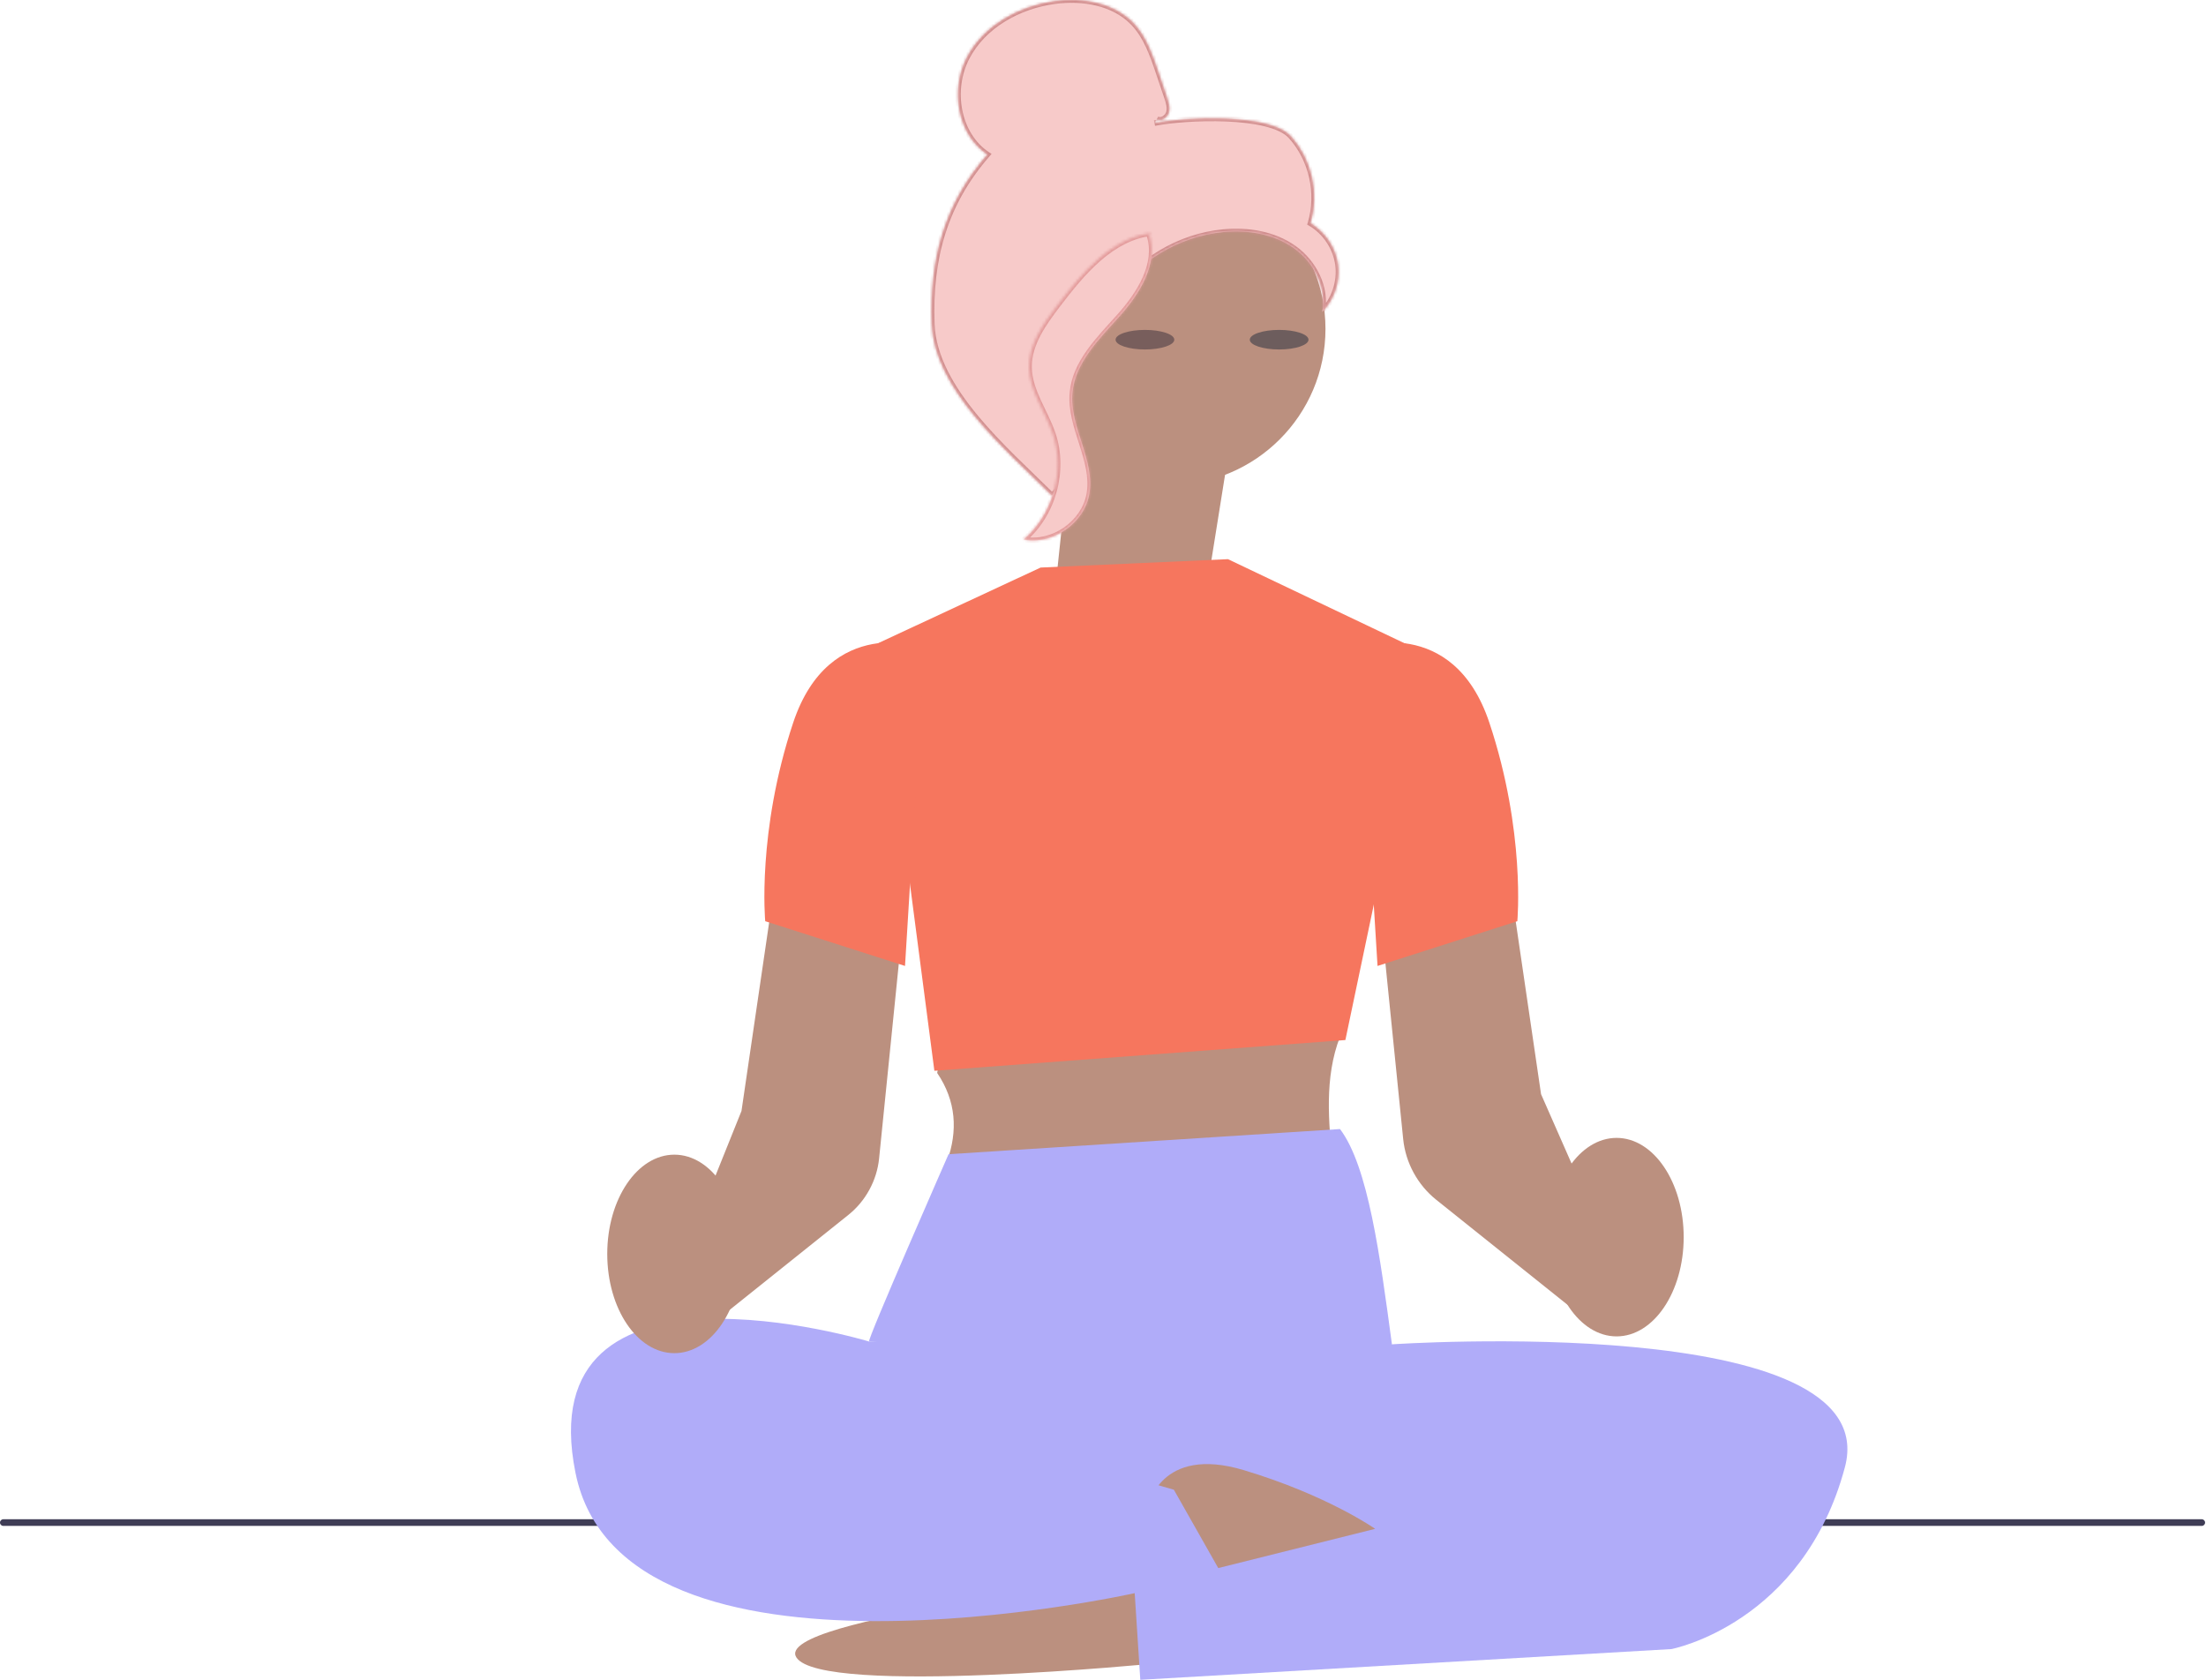 <svg width="789" height="601" viewBox="0 0 789 601" fill="none" xmlns="http://www.w3.org/2000/svg">
<g clip-path="url(#clip0_167_2)">
<path d="M432.063 207.906L440.176 157.198L385.411 134.887L377.298 211.963L432.063 207.906Z" fill="#BB907F"/>
<path d="M0 544.596C0 545.256 0.53 545.786 1.19 545.786H787.48C788.14 545.786 788.67 545.256 788.67 544.596C788.67 543.936 788.14 543.406 787.48 543.406H1.19C0.53 543.406 0 543.936 0 544.596Z" fill="#3F3D56"/>
<path d="M418.223 173.499C449.067 173.499 474.071 148.496 474.071 117.652C474.071 86.809 449.067 61.805 418.223 61.805C387.38 61.805 362.376 86.809 362.376 117.652C362.376 148.496 387.38 173.499 418.223 173.499Z" fill="#BB907F"/>
<mask id="path-4-inside-1_167_2" fill="white">
<path d="M413.766 42.57C415.382 43.513 417.547 42.086 418.065 40.288C418.583 38.49 417.98 36.581 417.381 34.808C416.377 31.833 415.372 28.858 414.368 25.883C412.231 19.553 409.963 13.002 405.334 8.185C398.349 0.913 387.247 -0.937 377.253 0.404C364.418 2.125 351.755 9.074 345.788 20.566C339.82 32.058 342.361 48.094 353.144 55.264C337.776 72.878 332.419 92.509 333.265 115.87C334.11 139.231 359.568 160.73 376.17 177.187C379.877 174.939 383.248 164.407 381.209 160.581C379.17 156.755 382.091 152.322 379.566 148.798C377.041 145.273 374.929 150.885 377.482 147.381C379.093 145.17 372.806 140.082 375.2 138.759C386.781 132.357 390.633 117.922 397.906 106.868C406.679 93.535 421.695 84.506 437.585 83.008C446.338 82.182 455.584 83.677 462.759 88.759C469.934 93.841 474.579 102.922 472.915 111.555C477.224 107.18 479.369 100.768 478.56 94.681C477.751 88.594 474.006 82.965 468.703 79.867C471.927 69.206 469.166 56.943 461.683 48.693C454.2 40.443 423.846 41.848 412.922 44.019"/>
</mask>
<path d="M413.766 42.57C415.382 43.513 417.547 42.086 418.065 40.288C418.583 38.49 417.98 36.581 417.381 34.808C416.377 31.833 415.372 28.858 414.368 25.883C412.231 19.553 409.963 13.002 405.334 8.185C398.349 0.913 387.247 -0.937 377.253 0.404C364.418 2.125 351.755 9.074 345.788 20.566C339.82 32.058 342.361 48.094 353.144 55.264C337.776 72.878 332.419 92.509 333.265 115.87C334.11 139.231 359.568 160.73 376.17 177.187C379.877 174.939 383.248 164.407 381.209 160.581C379.17 156.755 382.091 152.322 379.566 148.798C377.041 145.273 374.929 150.885 377.482 147.381C379.093 145.17 372.806 140.082 375.2 138.759C386.781 132.357 390.633 117.922 397.906 106.868C406.679 93.535 421.695 84.506 437.585 83.008C446.338 82.182 455.584 83.677 462.759 88.759C469.934 93.841 474.579 102.922 472.915 111.555C477.224 107.18 479.369 100.768 478.56 94.681C477.751 88.594 474.006 82.965 468.703 79.867C471.927 69.206 469.166 56.943 461.683 48.693C454.2 40.443 423.846 41.848 412.922 44.019" fill="#F7CAC9"/>
<path d="M418.065 40.288L417.104 40.011L417.104 40.011L418.065 40.288ZM417.381 34.808L418.329 34.488L417.381 34.808ZM414.368 25.883L413.42 26.203L413.42 26.203L414.368 25.883ZM405.334 8.185L404.613 8.878L404.613 8.878L405.334 8.185ZM377.253 0.404L377.386 1.395L377.386 1.395L377.253 0.404ZM353.144 55.264L353.897 55.921L354.647 55.062L353.698 54.431L353.144 55.264ZM376.17 177.187L375.466 177.897L376.02 178.447L376.688 178.042L376.17 177.187ZM381.209 160.581L380.327 161.051L380.327 161.051L381.209 160.581ZM379.566 148.798L380.379 148.215L380.379 148.215L379.566 148.798ZM377.482 147.381L376.673 146.792L376.673 146.792L377.482 147.381ZM375.2 138.759L375.684 139.634L375.684 139.634L375.2 138.759ZM397.906 106.868L397.071 106.319L397.071 106.319L397.906 106.868ZM437.585 83.008L437.491 82.012L437.491 82.012L437.585 83.008ZM462.759 88.759L462.181 89.575L462.181 89.575L462.759 88.759ZM472.915 111.555L471.933 111.366L471.307 114.613L473.627 112.257L472.915 111.555ZM468.703 79.867L467.746 79.578L467.518 80.333L468.199 80.731L468.703 79.867ZM461.683 48.693L462.423 48.021L462.423 48.021L461.683 48.693ZM413.262 43.433C414.467 44.137 415.806 43.909 416.825 43.324C417.839 42.742 418.689 41.734 419.026 40.565L417.104 40.011C416.923 40.64 416.432 41.244 415.83 41.589C415.233 41.932 414.682 41.946 414.271 41.706L413.262 43.433ZM419.026 40.565C419.644 38.419 418.909 36.208 418.329 34.488L416.434 35.128C417.05 36.953 417.522 38.561 417.104 40.011L419.026 40.565ZM418.329 34.488C417.324 31.513 416.32 28.538 415.315 25.563L413.42 26.203C414.425 29.178 415.429 32.153 416.434 35.128L418.329 34.488ZM415.315 25.563C413.191 19.27 410.864 12.497 406.055 7.492L404.613 8.878C409.062 13.508 411.271 19.837 413.42 26.203L415.315 25.563ZM406.055 7.492C398.76 -0.102 387.276 -1.949 377.12 -0.588L377.386 1.395C387.217 0.076 397.937 1.929 404.613 8.878L406.055 7.492ZM377.12 -0.588C364.06 1.164 351.058 8.247 344.9 20.105L346.675 21.027C352.453 9.901 364.777 3.085 377.386 1.395L377.12 -0.588ZM344.9 20.105C338.749 31.952 341.296 48.587 352.59 56.096L353.698 54.431C343.426 47.601 340.892 32.164 346.675 21.027L344.9 20.105ZM352.39 54.606C336.823 72.449 331.412 92.345 332.265 115.906L334.264 115.833C333.425 92.673 338.729 73.307 353.897 55.921L352.39 54.606ZM332.265 115.906C332.7 127.924 339.453 139.354 348.038 149.754C356.625 160.157 367.212 169.715 375.466 177.897L376.874 176.477C368.526 168.202 358.083 158.782 349.58 148.481C341.074 138.176 334.675 127.176 334.264 115.833L332.265 115.906ZM376.688 178.042C377.823 177.354 378.831 176.109 379.669 174.691C380.52 173.25 381.255 171.529 381.799 169.772C382.344 168.015 382.709 166.188 382.802 164.53C382.893 162.9 382.728 161.306 382.092 160.111L380.327 161.051C380.709 161.769 380.888 162.927 380.805 164.418C380.723 165.881 380.396 167.544 379.889 169.18C379.383 170.815 378.707 172.388 377.947 173.673C377.174 174.982 376.371 175.896 375.651 176.332L376.688 178.042ZM382.092 160.111C381.236 158.504 381.401 156.759 381.567 154.655C381.724 152.659 381.88 150.31 380.379 148.215L378.754 149.38C379.778 150.81 379.735 152.44 379.573 154.498C379.419 156.447 379.144 158.832 380.327 161.051L382.092 160.111ZM380.379 148.215C379.641 147.185 378.787 146.627 377.864 146.583C376.975 146.541 376.296 146.992 375.913 147.374C375.723 147.565 375.55 147.792 375.443 148.026C375.409 148.102 375.293 148.36 375.334 148.679C375.358 148.872 375.458 149.191 375.779 149.408C376.084 149.615 376.395 149.597 376.552 149.569C376.832 149.519 377.038 149.366 377.117 149.306C377.231 149.219 377.344 149.112 377.456 148.996C377.68 148.763 377.956 148.428 378.29 147.97L376.673 146.792C376.369 147.21 376.153 147.466 376.014 147.61C375.981 147.645 375.954 147.671 375.934 147.689C375.924 147.698 375.917 147.705 375.911 147.709C375.906 147.714 375.903 147.716 375.903 147.716C375.903 147.716 375.904 147.715 375.906 147.714C375.908 147.713 375.91 147.711 375.914 147.708C375.922 147.703 375.935 147.695 375.954 147.685C375.981 147.67 376.068 147.624 376.199 147.601C376.326 147.578 376.613 147.557 376.902 147.753C377.206 147.959 377.296 148.258 377.318 148.426C377.338 148.584 377.311 148.703 377.3 148.748C377.286 148.803 377.271 148.839 377.264 148.854C377.245 148.896 377.255 148.861 377.327 148.789C377.469 148.647 377.632 148.575 377.769 148.581C377.873 148.586 378.229 148.648 378.754 149.38L380.379 148.215ZM378.29 147.97C379.018 146.97 378.746 145.783 378.396 144.913C378.03 144.005 377.413 143.036 376.895 142.207C376.338 141.316 375.905 140.6 375.724 140.043C375.635 139.773 375.648 139.656 375.653 139.637C375.653 139.637 375.649 139.65 375.638 139.663C375.63 139.674 375.635 139.661 375.684 139.634L374.716 137.884C374.19 138.175 373.829 138.626 373.701 139.2C373.584 139.721 373.683 140.237 373.822 140.664C374.096 141.502 374.685 142.444 375.199 143.267C375.752 144.151 376.255 144.952 376.54 145.66C376.841 146.408 376.751 146.686 376.673 146.792L378.29 147.97ZM375.684 139.634C381.716 136.299 385.687 130.897 389.036 125.056C390.709 122.137 392.25 119.066 393.805 116.076C395.368 113.072 396.953 110.136 398.742 107.418L397.071 106.319C395.223 109.127 393.598 112.141 392.031 115.153C390.457 118.179 388.947 121.189 387.301 124.061C384.01 129.801 380.265 134.817 374.716 137.884L375.684 139.634ZM398.742 107.418C407.348 94.338 422.091 85.473 437.679 84.003L437.491 82.012C421.299 83.538 406.011 92.732 397.071 106.319L398.742 107.418ZM437.679 84.003C446.276 83.193 455.259 84.672 462.181 89.575L463.337 87.943C455.909 82.682 446.401 81.172 437.491 82.012L437.679 84.003ZM462.181 89.575C469.106 94.48 473.507 103.196 471.933 111.366L473.897 111.744C475.65 102.647 470.761 93.201 463.337 87.943L462.181 89.575ZM473.627 112.257C478.153 107.662 480.401 100.942 479.551 94.549L477.568 94.813C478.337 100.594 476.295 106.698 472.202 110.853L473.627 112.257ZM479.551 94.549C478.701 88.156 474.776 82.257 469.208 79.004L468.199 80.731C473.235 83.673 476.8 89.032 477.568 94.813L479.551 94.549ZM469.661 80.157C472.986 69.159 470.142 56.531 462.423 48.021L460.942 49.364C468.189 57.354 470.868 69.253 467.746 79.578L469.661 80.157ZM462.423 48.021C460.345 45.73 456.8 44.212 452.681 43.205C448.524 42.189 443.615 41.654 438.634 41.449C428.678 41.037 418.278 41.935 412.727 43.038L413.116 45C418.489 43.932 428.729 43.041 438.551 43.447C443.46 43.65 448.225 44.175 452.206 45.148C456.224 46.13 459.279 47.531 460.942 49.364L462.423 48.021Z" fill="#D08D8D" mask="url(#path-4-inside-1_167_2)"/>
<mask id="path-6-inside-2_167_2" fill="white">
<path d="M412.07 83.331C397.601 84.893 387.154 97.426 378.332 109.001C373.248 115.672 367.922 123.039 368.05 131.426C368.179 139.906 373.848 147.179 376.558 155.215C380.986 168.35 376.67 183.978 366.128 192.978C376.545 194.955 387.806 187.144 389.604 176.694C391.698 164.53 382.476 152.79 383.569 140.495C384.531 129.663 393.067 121.326 400.323 113.228C407.58 105.129 414.396 94.381 411.057 84.032"/>
</mask>
<path d="M412.07 83.331C397.601 84.893 387.154 97.426 378.332 109.001C373.248 115.672 367.922 123.039 368.05 131.426C368.179 139.906 373.848 147.179 376.558 155.215C380.986 168.35 376.67 183.978 366.128 192.978C376.545 194.955 387.806 187.144 389.604 176.694C391.698 164.53 382.476 152.79 383.569 140.495C384.531 129.663 393.067 121.326 400.323 113.228C407.58 105.129 414.396 94.381 411.057 84.032" fill="#F7CAC9"/>
<path d="M378.332 109.001L379.128 109.607L379.128 109.607L378.332 109.001ZM368.05 131.426L367.05 131.442L367.05 131.442L368.05 131.426ZM376.558 155.215L377.505 154.895L377.505 154.895L376.558 155.215ZM366.128 192.978L365.478 192.217L363.892 193.571L365.941 193.96L366.128 192.978ZM389.604 176.694L390.59 176.864L390.59 176.864L389.604 176.694ZM383.569 140.495L384.565 140.583L384.565 140.583L383.569 140.495ZM411.963 82.337C404.458 83.147 398.045 86.799 392.429 91.655C386.821 96.504 381.95 102.605 377.537 108.395L379.128 109.607C383.537 103.822 388.3 97.869 393.737 93.168C399.168 88.473 405.213 85.077 412.177 84.326L411.963 82.337ZM377.537 108.395C372.49 115.017 366.916 122.654 367.05 131.442L369.049 131.411C368.928 123.424 374.006 116.328 379.128 109.607L377.537 108.395ZM367.05 131.442C367.117 135.895 368.64 139.989 370.426 143.902C372.24 147.877 374.277 151.58 375.61 155.534L377.505 154.895C376.129 150.814 373.976 146.863 372.246 143.072C370.488 139.22 369.111 135.437 369.049 131.411L367.05 131.442ZM375.61 155.534C379.908 168.282 375.71 183.482 365.478 192.217L366.777 193.738C377.63 184.473 382.064 168.418 377.505 154.895L375.61 155.534ZM365.941 193.96C376.907 196.041 388.696 187.864 390.59 176.864L388.619 176.525C386.915 186.423 376.182 193.868 366.314 191.995L365.941 193.96ZM390.59 176.864C391.684 170.507 389.812 164.303 387.915 158.34C385.989 152.291 384.04 146.49 384.565 140.583L382.572 140.406C382.005 146.794 384.12 153.011 386.009 158.947C387.925 164.969 389.618 170.718 388.619 176.525L390.59 176.864ZM384.565 140.583C385.024 135.411 387.294 130.788 390.401 126.415C393.519 122.025 397.406 117.982 401.068 113.895L399.579 112.56C395.984 116.572 391.975 120.746 388.77 125.257C385.554 129.785 383.075 134.747 382.572 140.406L384.565 140.583ZM401.068 113.895C404.731 109.807 408.326 105.005 410.579 99.876C412.836 94.74 413.777 89.205 412.009 83.725L410.106 84.339C411.676 89.208 410.879 94.221 408.748 99.072C406.614 103.928 403.173 108.549 399.579 112.56L401.068 113.895Z" fill="#E39B9B" mask="url(#path-6-inside-2_167_2)"/>
<path d="M414.839 594.837C414.839 594.837 293.839 606.837 284.839 592.837C275.839 578.837 407.63 564.837 407.63 564.837L414.839 594.837Z" fill="#BB907F"/>
<path d="M337.689 370.5L335.189 383.772C341.998 393.821 342.65 404.445 338.689 415.5L476.689 416.5C475.206 401.547 473.582 385.532 479.264 370.837L337.689 370.5Z" fill="#BB907F"/>
<path d="M563.726 469.17L513.677 429.131C507.027 423.811 502.722 415.9 501.864 407.427L494.152 331.152L540.097 315.837L551.174 391.36L578.784 454.112L563.726 469.17Z" fill="#BB907F"/>
<path d="M372.189 203L439.189 200L510.189 233.819L481.189 372L334.189 383L314.189 230L372.189 203Z" fill="#F6765E"/>
<path d="M479.264 403.837C489.331 417.107 493.558 449.057 497.839 480.837C497.839 480.837 311.839 479.837 310.839 479.837C309.839 479.837 339.264 412.837 339.264 412.837L479.264 403.837Z" fill="#B0ACF9"/>
<path d="M485.339 472.36L497.839 480.837C497.839 480.837 674.839 468.837 659.839 524.837C644.839 580.837 597.839 589.837 597.839 589.837L407.839 600.837L405.839 569.837C405.839 569.837 222.839 610.837 205.839 526.837C188.839 442.837 310.839 479.837 310.839 479.837L485.339 472.36Z" fill="#B0ACF9"/>
<path d="M410.654 538.837C410.654 538.837 414.839 516.837 444.839 525.837C474.839 534.837 491.839 546.837 491.839 546.837L419.839 564.837L410.654 538.837Z" fill="#BB907F"/>
<path d="M485.689 231.5C485.689 231.5 519.689 219.5 532.689 258.5C545.689 297.5 542.689 329.5 542.689 329.5L492.689 345.5L485.689 231.5Z" fill="#F6765E"/>
<path d="M252.544 475.257L241.635 456.037L265.203 397.369L276.281 321.837L322.227 337.152L314.421 414.349C313.623 422.236 309.615 429.6 303.425 434.552L252.544 475.257Z" fill="#BB907F"/>
<path d="M330.689 231.5C330.689 231.5 296.689 219.5 283.689 258.5C270.689 297.5 273.689 329.5 273.689 329.5L323.689 345.5L330.689 231.5Z" fill="#F6765E"/>
<path d="M578.189 478C591.444 478 602.189 462.106 602.189 442.5C602.189 422.894 591.444 407 578.189 407C564.934 407 554.189 422.894 554.189 442.5C554.189 462.106 564.934 478 578.189 478Z" fill="#BB907F"/>
<path d="M241.189 484C254.444 484 265.189 468.106 265.189 448.5C265.189 428.894 254.444 413 241.189 413C227.935 413 217.189 428.894 217.189 448.5C217.189 468.106 227.935 484 241.189 484Z" fill="#BB907F"/>
<path d="M332.839 507.837L419.839 532.837L436.839 562.837L404.328 569.837" fill="#B0ACF9"/>
<ellipse cx="409.5" cy="121.5" rx="10.5" ry="3.5" fill="#785E5C"/>
<ellipse cx="457.5" cy="121.5" rx="10.5" ry="3.5" fill="#6D5D5D"/>
</g>
<defs>
<clipPath id="clip0_167_2">
<rect width="788.67" height="600.837" fill="white"/>
</clipPath>
</defs>
</svg>
